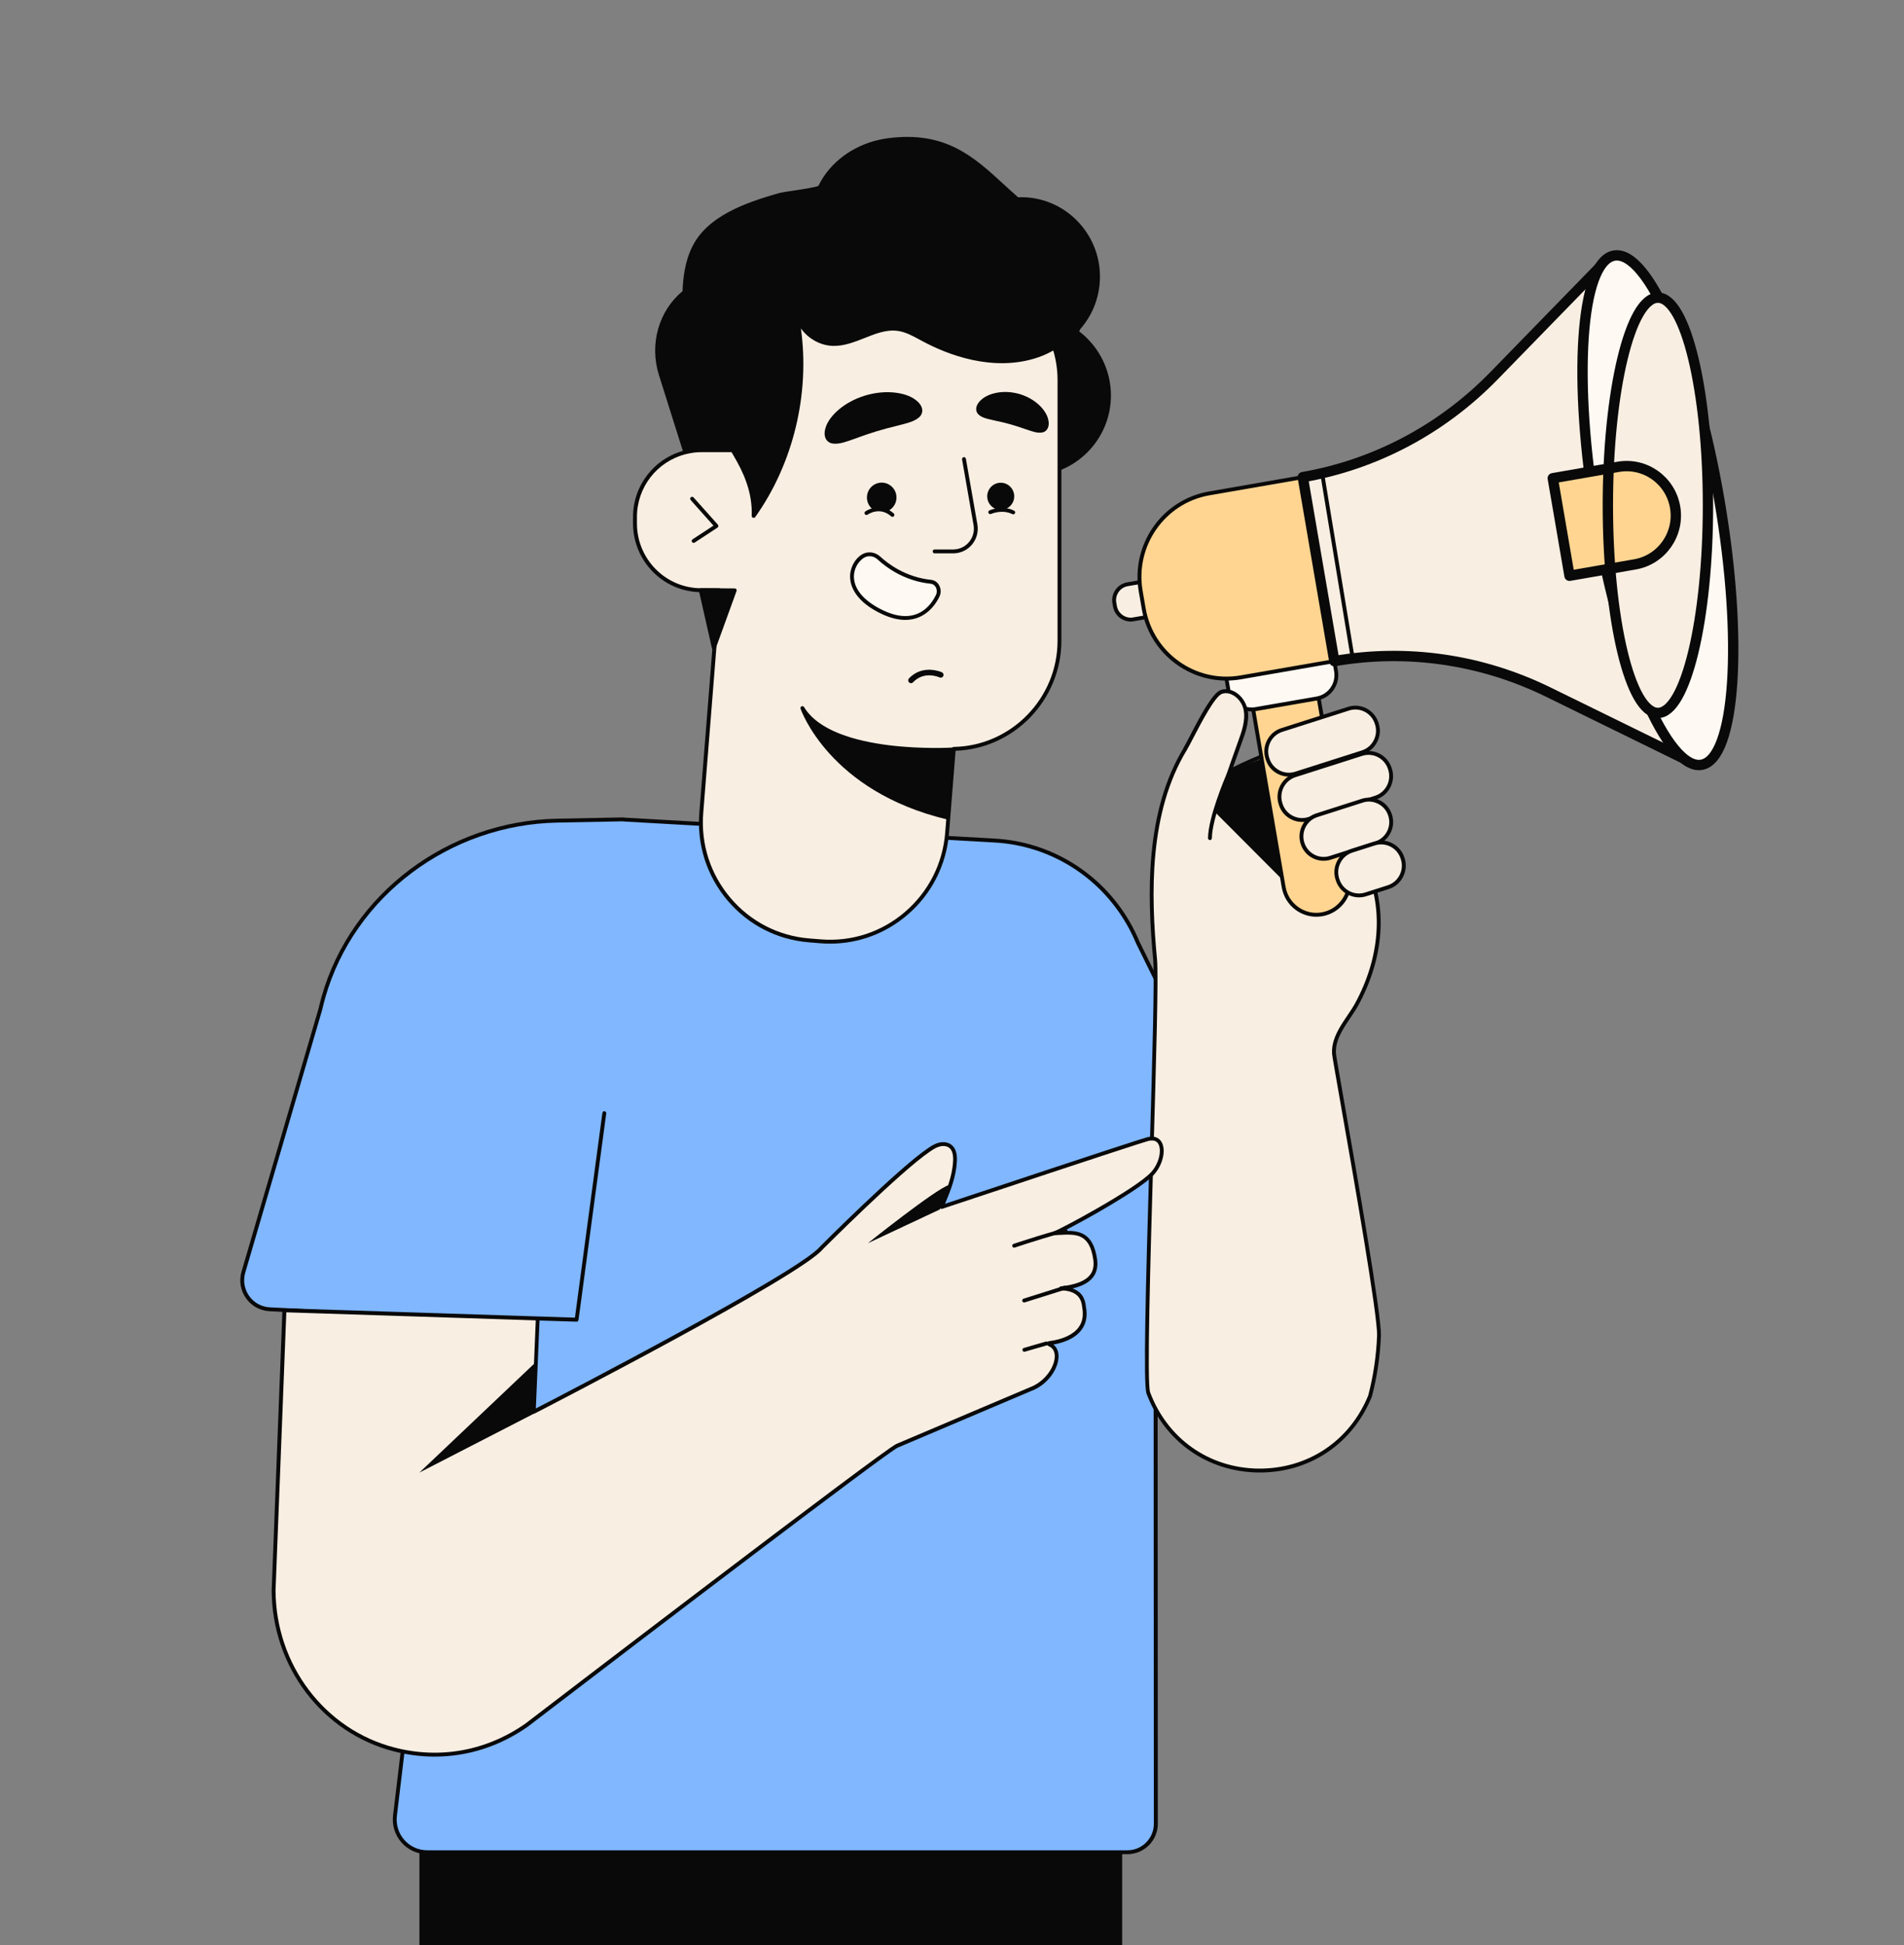 <svg width="184" height="188" viewBox="0 0 184 188" fill="none" xmlns="http://www.w3.org/2000/svg">
<rect x="0" y="0" width="184" height="188" fill="#808080" stroke="none"/>
<g clip-path="url(#clip0)">
<path d="M108.446 178.931H40.532V188.075H108.446V178.931Z" fill="#090909"/>
<path d="M120.389 120.286C122.201 120.335 123.415 118.425 122.608 116.79L109.952 91.082C109.683 90.436 109.376 89.808 109.029 89.206V89.202C106.418 84.683 101.677 81.547 96.133 81.231L60.279 79.201L60.267 79.186L60.002 79.189L59.946 79.186C59.909 79.186 59.868 79.189 59.83 79.189L53.891 79.302C43.509 79.502 34.151 86.266 31.282 96.309C31.167 96.715 31.062 97.125 30.965 97.538L23.531 122.93C23.019 124.671 24.263 126.438 26.067 126.528L43.928 127.434L38.178 175.464C37.954 177.348 39.415 179.003 41.298 179.003H108.962C110.493 179.003 111.726 177.743 111.704 176.201L111.678 120.031L120.389 120.286Z" fill="#80B7FF"/>
<path d="M108.954 179.198H41.29C40.338 179.198 39.43 178.788 38.799 178.07C38.167 177.352 37.872 176.397 37.984 175.449L43.711 127.618L26.049 126.723C25.134 126.678 24.3 126.22 23.77 125.464C23.24 124.712 23.083 123.772 23.344 122.884L30.778 97.493C30.872 97.087 30.98 96.67 31.096 96.264C33.92 86.371 43.289 79.321 53.88 79.122L59.868 79.005C59.894 79.005 59.916 79.001 59.943 79.001L60.006 79.005L60.264 79.001C60.29 78.998 60.324 79.009 60.35 79.02L96.141 81.047C101.573 81.355 106.451 84.367 109.19 89.112C109.537 89.718 109.855 90.357 110.127 91.015L122.78 116.711C123.187 117.538 123.135 118.497 122.642 119.275C122.149 120.053 121.297 120.512 120.389 120.478L111.864 120.234L111.891 176.209C111.902 177.002 111.603 177.75 111.046 178.318C110.486 178.886 109.743 179.198 108.954 179.198ZM59.931 79.377L59.89 79.381C59.868 79.381 59.845 79.385 59.823 79.385L53.883 79.498C43.457 79.697 34.234 86.634 31.451 96.369C31.335 96.767 31.23 97.181 31.137 97.587L23.703 122.99C23.475 123.764 23.613 124.588 24.076 125.246C24.54 125.904 25.268 126.306 26.067 126.347L43.928 127.254C43.98 127.257 44.029 127.28 44.062 127.321C44.096 127.363 44.111 127.411 44.103 127.464L38.354 175.494C38.253 176.337 38.515 177.186 39.075 177.822C39.635 178.457 40.442 178.822 41.287 178.822H108.951C109.642 178.822 110.288 178.551 110.77 178.055C111.256 177.559 111.517 176.904 111.506 176.213L111.48 120.042C111.48 119.993 111.498 119.944 111.536 119.907C111.573 119.873 111.618 119.85 111.67 119.854L120.389 120.102C121.177 120.136 121.895 119.737 122.321 119.072C122.743 118.406 122.788 117.583 122.44 116.876L109.784 91.169C109.511 90.515 109.205 89.89 108.865 89.304C106.186 84.668 101.423 81.724 96.115 81.423L60.26 79.392C60.238 79.392 60.219 79.385 60.197 79.377L59.995 79.381L59.931 79.377Z" fill="#090909"/>
<path d="M131.133 97.027C133.326 92.985 134.073 88.097 132.1 83.811L129.579 84.735C129.579 84.735 127.166 77.734 126.773 72.621C125.806 70.88 118.79 74.55 118.79 74.55C118.79 74.55 119.485 72.639 119.836 71.688C120.206 70.677 120.58 69.598 120.359 68.545C120.139 67.492 119.063 66.544 118.047 66.879C117.046 67.21 115.148 71.387 114.55 72.369C110.953 78.287 110.998 86.025 111.629 92.718C111.965 96.282 110.363 132.999 110.975 134.627C114.67 144.471 128.432 144.67 132.399 134.935C132.904 133.021 133.195 131.062 133.266 129.1C133.367 126.445 128.996 102.697 128.929 101.892C128.835 100.764 129.366 99.768 129.982 98.824C130.378 98.207 130.812 97.617 131.133 97.027Z" fill="#F8EEE2"/>
<path d="M121.764 142.309C121.704 142.309 121.644 142.309 121.581 142.309C116.665 142.237 112.537 139.319 110.8 134.691C110.475 133.822 110.706 124.919 111.098 111.435C111.353 102.637 111.595 94.323 111.442 92.733C110.848 86.442 110.646 78.43 114.39 72.267C114.532 72.03 114.763 71.59 115.028 71.079C116.153 68.913 117.225 66.947 117.987 66.695C118.428 66.548 118.921 66.612 119.369 66.872C119.952 67.21 120.4 67.834 120.539 68.5C120.778 69.639 120.352 70.808 120.008 71.748L119.126 74.162C120.77 73.339 126.019 70.88 126.934 72.527C126.949 72.549 126.956 72.576 126.956 72.606C127.304 77.182 129.314 83.359 129.691 84.491L132.033 83.63C132.123 83.596 132.227 83.638 132.268 83.728C134.099 87.713 133.744 92.594 131.293 97.113C131.066 97.534 130.778 97.963 130.498 98.377C130.374 98.557 130.255 98.738 130.135 98.922C129.459 99.96 129.026 100.858 129.112 101.873C129.131 102.08 129.456 103.945 129.908 106.525C131.17 113.725 133.524 127.133 133.449 129.103C133.374 131.085 133.079 133.063 132.575 134.98C130.729 139.522 126.598 142.309 121.764 142.309ZM118.473 66.996C118.353 66.996 118.23 67.014 118.103 67.056C117.419 67.281 116.078 69.868 115.357 71.256C115.077 71.793 114.857 72.218 114.707 72.466C111.02 78.531 111.222 86.465 111.812 92.699C111.965 94.316 111.722 102.637 111.468 111.446C111.166 121.877 110.822 133.698 111.147 134.559C112.828 139.037 116.829 141.865 121.584 141.933C126.344 141.985 130.419 139.293 132.224 134.864C132.713 132.995 133.004 131.047 133.079 129.092C133.15 127.163 130.804 113.781 129.541 106.592C129.071 103.904 128.757 102.129 128.738 101.907C128.637 100.719 129.201 99.674 129.822 98.719C129.941 98.535 130.064 98.35 130.188 98.17C130.475 97.745 130.744 97.346 130.965 96.94C133.326 92.582 133.699 87.898 132 84.047L129.639 84.912C129.594 84.927 129.541 84.927 129.493 84.905C129.448 84.882 129.414 84.844 129.396 84.796C129.373 84.724 126.983 77.753 126.587 72.681C125.877 71.598 121.495 73.346 118.872 74.719C118.805 74.753 118.719 74.745 118.663 74.692C118.603 74.64 118.585 74.561 118.611 74.486L119.657 71.624C119.982 70.729 120.389 69.616 120.172 68.582C120.057 68.026 119.668 67.484 119.179 67.203C119.007 67.097 118.76 66.996 118.473 66.996Z" fill="#090909"/>
<path d="M117.401 78.471L123.931 85.021L128.809 75.482L127.767 71.147L118.902 74.463L117.401 78.471Z" fill="#090909"/>
<path d="M127.759 88.36C126.011 88.664 124.353 87.484 124.05 85.728L121.102 68.537C120.8 66.778 121.973 65.108 123.717 64.803C125.466 64.499 127.124 65.68 127.427 67.436L130.374 84.626C130.677 86.386 129.508 88.055 127.759 88.36Z" fill="#FFD591"/>
<path d="M127.207 88.597C126.512 88.597 125.836 88.382 125.257 87.973C124.517 87.446 124.024 86.66 123.867 85.762L120.92 68.571C120.766 67.672 120.968 66.766 121.491 66.018C122.014 65.274 122.795 64.777 123.688 64.619C124.58 64.465 125.481 64.668 126.224 65.195C126.964 65.721 127.457 66.507 127.614 67.406L130.561 84.596C130.879 86.454 129.639 88.225 127.793 88.548C127.595 88.578 127.401 88.597 127.207 88.597ZM124.27 64.943C124.099 64.943 123.923 64.958 123.751 64.988C122.955 65.127 122.261 65.567 121.794 66.232C121.327 66.898 121.147 67.703 121.286 68.503L124.233 85.694C124.371 86.495 124.808 87.194 125.47 87.664C126.131 88.134 126.93 88.315 127.726 88.176C129.37 87.89 130.475 86.314 130.191 84.66L127.244 67.469C127.106 66.668 126.669 65.969 126.008 65.503C125.492 65.135 124.891 64.943 124.27 64.943Z" fill="#090909"/>
<path d="M127.255 67.504L121.338 68.53C120.098 68.744 118.921 67.91 118.708 66.661L118.48 65.334C118.267 64.086 119.097 62.901 120.337 62.687L126.254 61.66C127.495 61.446 128.671 62.281 128.884 63.529L129.112 64.856C129.325 66.105 128.496 67.289 127.255 67.504Z" fill="#FFF9F3"/>
<path d="M120.95 68.755C119.773 68.755 118.731 67.902 118.522 66.699L118.294 65.371C118.062 64.025 118.962 62.739 120.303 62.506L126.221 61.48C127.558 61.247 128.836 62.153 129.067 63.503L129.295 64.83C129.527 66.176 128.626 67.462 127.285 67.695L121.368 68.722C121.23 68.744 121.088 68.755 120.95 68.755ZM126.643 61.815C126.523 61.815 126.407 61.826 126.284 61.845L120.367 62.871C119.231 63.067 118.465 64.161 118.663 65.304L118.891 66.631C119.089 67.774 120.169 68.541 121.308 68.346L127.226 67.319C128.361 67.124 129.127 66.029 128.929 64.886L128.701 63.559C128.526 62.54 127.64 61.815 126.643 61.815Z" fill="#090909"/>
<path d="M111.259 59.559L109.533 59.859C108.693 60.006 107.89 59.438 107.744 58.588L107.688 58.269C107.542 57.423 108.106 56.614 108.951 56.468L110.676 56.167L111.259 59.559Z" fill="#F8EEE2"/>
<path d="M109.268 60.07C108.913 60.07 108.566 59.961 108.271 59.75C107.893 59.483 107.639 59.081 107.561 58.622L107.505 58.303C107.341 57.355 107.976 56.449 108.921 56.284L110.647 55.983C110.695 55.975 110.744 55.986 110.785 56.013C110.826 56.043 110.852 56.084 110.863 56.133L111.446 59.525C111.453 59.574 111.442 59.622 111.412 59.664C111.383 59.705 111.341 59.731 111.293 59.739L109.567 60.04C109.466 60.059 109.365 60.07 109.268 60.07ZM110.523 56.385L108.984 56.652C108.245 56.78 107.748 57.49 107.875 58.235L107.931 58.555C107.994 58.916 108.189 59.231 108.487 59.442C108.783 59.653 109.145 59.735 109.503 59.671L111.043 59.404L110.523 56.385Z" fill="#090909"/>
<path d="M128.947 63.894L119.903 65.465C115.484 66.232 111.285 63.251 110.523 58.803L110.235 57.126C109.473 52.678 112.436 48.451 116.855 47.684L125.899 46.112L128.947 63.894Z" fill="#FFD591"/>
<path d="M118.518 65.774C114.554 65.774 111.035 62.901 110.336 58.837L110.049 57.16C109.272 52.617 112.309 48.286 116.822 47.5L125.866 45.928C125.966 45.91 126.064 45.977 126.082 46.083L129.131 63.864C129.138 63.913 129.127 63.961 129.101 64.003C129.071 64.044 129.03 64.07 128.981 64.078L119.937 65.65C119.459 65.732 118.988 65.774 118.518 65.774ZM125.746 46.331L116.889 47.869C112.578 48.617 109.679 52.757 110.422 57.092L110.71 58.769C111.453 63.108 115.563 66.026 119.874 65.277L128.731 63.74L125.746 46.331Z" fill="#090909"/>
<path d="M125.899 46.113L128.947 63.894C135.948 62.676 143.162 63.721 149.613 66.883L163.891 73.884L155.489 24.91L144.372 36.322C139.348 41.48 132.9 44.898 125.899 46.113Z" fill="#F8EEE2" stroke="#090909" stroke-miterlimit="10" stroke-linecap="round" stroke-linejoin="round"/>
<path d="M164.434 73.913C167.711 73.344 168.479 61.866 166.148 48.276C163.817 34.687 159.271 24.132 155.994 24.702C152.717 25.271 151.949 36.749 154.28 50.338C156.611 63.928 161.157 74.482 164.434 73.913Z" fill="#FFF9F3" stroke="#090909" stroke-miterlimit="10" stroke-linecap="round" stroke-linejoin="round"/>
<path d="M160.219 68.902C162.891 68.902 165.056 59.918 165.056 48.835C165.056 37.752 162.891 28.768 160.219 28.768C157.547 28.768 155.381 37.752 155.381 48.835C155.381 59.918 157.547 68.902 160.219 68.902Z" fill="#F8EEE2"/>
<path d="M150.058 46.218L156.39 45.116C158.975 44.669 161.433 46.414 161.881 49.016C162.326 51.617 160.592 54.092 158.007 54.543L151.675 55.644L150.058 46.218Z" fill="#FFD591" stroke="#090909" stroke-miterlimit="10" stroke-linecap="round" stroke-linejoin="round"/>
<path d="M160.219 68.902C162.891 68.902 165.056 59.918 165.056 48.835C165.056 37.752 162.891 28.768 160.219 28.768C157.547 28.768 155.381 37.752 155.381 48.835C155.381 59.918 157.547 68.902 160.219 68.902Z" stroke="#090909" stroke-miterlimit="10" stroke-linecap="round" stroke-linejoin="round"/>
<path d="M130.726 63.822C130.636 63.822 130.558 63.758 130.543 63.664L127.584 45.763C127.569 45.662 127.636 45.564 127.737 45.545C127.838 45.526 127.935 45.598 127.954 45.699L130.913 63.6C130.928 63.702 130.86 63.8 130.759 63.819C130.748 63.822 130.737 63.822 130.726 63.822Z" fill="#090909"/>
<path d="M134.313 74.283L134.335 74.354C134.694 75.493 134.062 76.723 132.931 77.088L126.483 79.148C125.351 79.509 124.129 78.874 123.767 77.734L123.745 77.663C123.386 76.524 124.017 75.294 125.149 74.93L131.597 72.869C132.733 72.504 133.954 73.144 134.313 74.283Z" fill="#F8EEE2"/>
<path d="M125.828 79.438C125.458 79.438 125.089 79.347 124.749 79.171C124.188 78.881 123.777 78.389 123.591 77.791L123.568 77.719C123.176 76.478 123.863 75.144 125.096 74.753L131.544 72.692C132.78 72.297 134.099 72.986 134.491 74.23L134.514 74.302C134.906 75.542 134.218 76.877 132.986 77.268L126.538 79.329C126.306 79.404 126.067 79.438 125.828 79.438ZM132.253 72.952C132.056 72.952 131.854 72.982 131.656 73.046L125.208 75.106C124.17 75.437 123.594 76.558 123.923 77.603L123.945 77.674C124.102 78.178 124.45 78.592 124.92 78.836C125.391 79.08 125.925 79.129 126.426 78.968L132.874 76.907C133.912 76.576 134.487 75.456 134.159 74.41L134.136 74.339C133.867 73.493 133.09 72.952 132.253 72.952Z" fill="#090909"/>
<path d="M133.042 69.898L133.064 69.97C133.423 71.109 132.792 72.339 131.66 72.703L125.212 74.764C124.08 75.125 122.859 74.489 122.496 73.35L122.474 73.279C122.115 72.139 122.747 70.91 123.878 70.545L130.326 68.485C131.458 68.12 132.68 68.759 133.042 69.898Z" fill="#F8EEE2"/>
<path d="M124.554 75.057C124.185 75.057 123.815 74.967 123.475 74.79C122.915 74.501 122.504 74.008 122.317 73.41L122.294 73.339C122.104 72.741 122.16 72.098 122.451 71.538C122.739 70.974 123.228 70.56 123.822 70.372L130.27 68.312C131.503 67.917 132.829 68.609 133.217 69.85L133.24 69.921C133.43 70.519 133.374 71.162 133.083 71.722C132.795 72.286 132.306 72.7 131.712 72.888L125.264 74.948C125.033 75.02 124.794 75.057 124.554 75.057ZM130.98 68.571C130.782 68.571 130.58 68.601 130.382 68.665L123.934 70.726C123.434 70.887 123.023 71.233 122.78 71.707C122.537 72.181 122.489 72.719 122.649 73.222L122.672 73.294C122.829 73.798 123.176 74.211 123.647 74.456C124.117 74.7 124.652 74.749 125.152 74.587L131.6 72.527C132.101 72.365 132.511 72.019 132.754 71.545C132.997 71.072 133.046 70.534 132.885 70.03L132.863 69.959C132.597 69.109 131.817 68.571 130.98 68.571Z" fill="#090909"/>
<path d="M134.335 78.78L134.343 78.799C134.698 79.927 134.074 81.137 132.953 81.498L128.552 82.904C127.432 83.262 126.229 82.634 125.87 81.506L125.863 81.487C125.508 80.359 126.132 79.148 127.252 78.787L131.649 77.381C132.774 77.024 133.98 77.652 134.335 78.78Z" fill="#F8EEE2"/>
<path d="M127.909 83.19C126.923 83.19 126.008 82.555 125.694 81.562C125.302 80.314 125.978 78.998 127.199 78.607L131.596 77.2C132.186 77.012 132.814 77.069 133.367 77.355C133.92 77.644 134.327 78.125 134.514 78.719L134.521 78.738C134.708 79.332 134.656 79.964 134.368 80.52C134.08 81.077 133.602 81.487 133.012 81.675L128.611 83.081C128.38 83.156 128.144 83.19 127.909 83.19ZM132.298 77.467C132.1 77.467 131.902 77.497 131.712 77.561L127.315 78.968C126.291 79.295 125.724 80.4 126.049 81.43C126.381 82.479 127.479 83.051 128.499 82.724L132.9 81.318C133.393 81.16 133.796 80.817 134.039 80.351C134.278 79.885 134.323 79.355 134.166 78.859L134.159 78.84C134.002 78.343 133.662 77.937 133.195 77.693C132.915 77.543 132.608 77.467 132.298 77.467Z" fill="#090909"/>
<path d="M135.537 82.934L135.56 83.006C135.918 84.145 135.287 85.375 134.155 85.739L131.977 86.435C130.845 86.796 129.624 86.16 129.261 85.021L129.239 84.95C128.88 83.81 129.512 82.581 130.644 82.216L132.821 81.521C133.957 81.156 135.179 81.795 135.537 82.934Z" fill="#F8EEE2"/>
<path d="M131.324 86.725C130.954 86.725 130.584 86.634 130.244 86.458C129.684 86.168 129.273 85.675 129.086 85.078L129.063 85.006C128.873 84.408 128.929 83.765 129.22 83.205C129.508 82.641 129.997 82.228 130.591 82.04L132.769 81.344C134.002 80.949 135.328 81.641 135.72 82.882L135.743 82.953C135.933 83.551 135.877 84.19 135.586 84.754C135.298 85.318 134.809 85.732 134.215 85.92L132.037 86.615C131.802 86.691 131.563 86.725 131.324 86.725ZM133.475 81.607C133.277 81.607 133.076 81.637 132.878 81.701L130.7 82.397C130.199 82.558 129.788 82.904 129.545 83.378C129.303 83.852 129.254 84.39 129.415 84.893L129.437 84.965C129.594 85.469 129.941 85.882 130.412 86.127C130.883 86.371 131.417 86.42 131.918 86.258L134.095 85.563C134.596 85.401 135.007 85.055 135.25 84.581C135.493 84.108 135.541 83.57 135.38 83.066L135.358 82.995C135.093 82.145 134.312 81.607 133.475 81.607Z" fill="#090909"/>
<path d="M118.693 74.918C118.693 74.918 119.489 72.64 119.836 71.685C120.206 70.673 120.58 69.594 120.359 68.541C120.139 67.488 119.063 66.541 118.047 66.876C117.046 67.206 115.148 71.384 114.551 72.365" fill="#F8EEE2"/>
<path d="M118.869 74.978L118.518 74.854C118.518 74.854 119.313 72.576 119.661 71.621C119.986 70.726 120.393 69.613 120.176 68.579C120.061 68.022 119.672 67.481 119.183 67.199C118.932 67.052 118.54 66.909 118.103 67.052C117.419 67.278 116.078 69.865 115.357 71.252C115.077 71.79 114.857 72.215 114.707 72.463C114.651 72.553 114.536 72.579 114.45 72.527C114.36 72.474 114.334 72.358 114.386 72.267C114.528 72.03 114.76 71.59 115.025 71.079C116.149 68.913 117.221 66.947 117.984 66.695C118.424 66.548 118.917 66.612 119.366 66.872C119.948 67.21 120.397 67.834 120.535 68.5C120.774 69.639 120.348 70.808 120.005 71.748C119.665 72.703 118.869 74.978 118.869 74.978Z" fill="#090909"/>
<path d="M116.926 81.19C116.822 81.19 116.74 81.103 116.74 80.998C116.762 78.93 118.45 75.008 118.521 74.843C118.563 74.749 118.675 74.704 118.768 74.745C118.861 74.787 118.906 74.899 118.865 74.993C118.846 75.035 117.135 79.009 117.113 81.002C117.113 81.107 117.027 81.19 116.926 81.19Z" fill="#090909"/>
<path d="M104.023 32.065C104.109 31.945 104.188 31.821 104.24 31.678C105.249 30.531 105.917 29.065 106.071 27.422C106.452 23.297 103.437 19.646 99.343 19.262C98.995 19.229 98.655 19.232 98.319 19.247C94.707 16.108 92.189 12.713 85.853 13.532C83.41 13.848 81.142 15.115 79.753 17.161C79.558 17.446 79.39 17.751 79.234 18.067C79.11 18.319 75.879 18.683 75.449 18.804C72.431 19.646 68.572 20.894 67.067 23.906C66.401 25.237 66.189 26.737 66.136 28.238C63.861 30.057 62.935 33.276 63.85 36.186L66.222 43.71C66.719 43.586 67.235 43.511 67.769 43.511H70.795C70.981 43.83 71.165 44.146 71.347 44.473C72.285 46.143 72.894 47.921 72.823 49.865C76.738 44.357 95.472 45.793 99.63 45.793C103.788 45.793 107.158 42.401 107.158 38.217C107.161 35.679 105.921 33.441 104.023 32.065Z" fill="#090909"/>
<path d="M72.827 50.049C72.808 50.049 72.786 50.046 72.767 50.038C72.689 50.012 72.636 49.937 72.64 49.854C72.704 48.143 72.229 46.413 71.191 44.564C71.026 44.27 70.862 43.984 70.694 43.699H67.776C67.291 43.699 66.783 43.763 66.275 43.894C66.177 43.917 66.08 43.864 66.05 43.77L63.678 36.246C62.741 33.276 63.656 30.031 65.957 28.147C66.006 26.989 66.159 25.316 66.906 23.827C68.352 20.939 71.848 19.623 75.408 18.631C75.561 18.59 75.999 18.526 76.548 18.443C77.355 18.323 78.841 18.101 79.088 17.962C79.26 17.616 79.428 17.322 79.603 17.063C80.974 15.04 83.246 13.69 85.835 13.356C91.363 12.641 94.09 15.142 96.978 17.792C97.434 18.21 97.904 18.642 98.39 19.067C98.756 19.052 99.066 19.059 99.365 19.086C101.397 19.274 103.231 20.251 104.535 21.831C105.839 23.41 106.452 25.406 106.265 27.448C106.115 29.065 105.477 30.565 104.412 31.783C104.378 31.862 104.337 31.945 104.289 32.024C106.213 33.49 107.359 35.791 107.359 38.213C107.359 42.496 103.9 45.977 99.645 45.977C99.096 45.977 98.308 45.951 97.307 45.921C91.031 45.725 76.331 45.267 72.991 49.971C72.943 50.023 72.887 50.049 72.827 50.049ZM67.773 43.323H70.798C70.866 43.323 70.925 43.357 70.959 43.417C71.146 43.736 71.329 44.056 71.512 44.379C72.48 46.098 72.973 47.722 73.014 49.328C76.985 44.913 90.635 45.338 97.303 45.545C98.3 45.575 99.085 45.601 99.63 45.601C103.68 45.601 106.971 42.285 106.971 38.213C106.971 35.848 105.828 33.607 103.911 32.219C103.87 32.189 103.844 32.144 103.837 32.095C103.829 32.047 103.84 31.994 103.87 31.956C103.96 31.832 104.023 31.723 104.065 31.614C104.072 31.592 104.083 31.573 104.098 31.558C105.122 30.392 105.738 28.96 105.88 27.41C106.059 25.466 105.477 23.568 104.236 22.067C102.996 20.564 101.252 19.639 99.32 19.458C99.021 19.432 98.704 19.424 98.323 19.443C98.274 19.447 98.229 19.428 98.192 19.398C97.684 18.954 97.191 18.507 96.716 18.071C93.773 15.367 91.233 13.032 85.872 13.728C83.391 14.047 81.217 15.341 79.902 17.277C79.73 17.529 79.566 17.819 79.398 18.161C79.301 18.356 78.901 18.473 76.593 18.819C76.096 18.894 75.629 18.962 75.498 18.999C72.02 19.969 68.609 21.244 67.231 24.004C66.674 25.117 66.387 26.467 66.319 28.256C66.316 28.313 66.293 28.362 66.248 28.396C64.018 30.178 63.125 33.291 64.026 36.141L66.346 43.499C66.831 43.379 67.309 43.323 67.773 43.323Z" fill="#090909"/>
<path d="M89.237 32.814C88.46 32.396 87.68 31.926 86.806 31.799C84.65 31.483 82.678 33.303 80.5 33.242C78.934 33.201 77.455 32.062 77.007 30.554C78.288 37.202 76.742 44.353 72.827 49.862C72.898 47.918 72.293 46.143 71.351 44.47C71.168 44.146 70.985 43.827 70.798 43.507H67.772C67.238 43.507 66.723 43.582 66.226 43.706C63.443 44.41 61.366 46.948 61.366 49.956V50.584C61.366 54.129 64.25 57.032 67.772 57.032H69.483L67.772 78.565C67.272 84.86 71.938 90.372 78.191 90.876L79.297 90.966C85.55 91.47 91.027 86.773 91.528 80.479L92.174 72.369C97.826 72.275 102.383 67.639 102.383 61.927V36.732C102.383 35.634 102.208 34.581 101.894 33.592C101.39 33.9 100.855 34.156 100.303 34.348C96.675 35.6 92.618 34.626 89.237 32.814Z" fill="#F8EEE2"/>
<path d="M80.22 91.199C79.906 91.199 79.596 91.188 79.278 91.161L78.173 91.071C75.098 90.823 72.304 89.387 70.302 87.022C68.303 84.657 67.335 81.652 67.582 78.558L69.278 57.227H67.769C64.134 57.227 61.175 54.249 61.175 50.591V49.963C61.175 46.921 63.23 44.274 66.177 43.53C66.719 43.394 67.253 43.323 67.772 43.323H70.798C70.866 43.323 70.925 43.357 70.959 43.417C71.146 43.736 71.329 44.056 71.512 44.38C72.465 46.075 72.958 47.677 73.014 49.26C76.626 43.887 78.049 36.953 76.824 30.588C76.805 30.49 76.865 30.392 76.962 30.37C77.059 30.347 77.156 30.404 77.186 30.497C77.616 31.938 79.013 33.013 80.507 33.054C81.501 33.081 82.469 32.693 83.41 32.321C84.508 31.885 85.644 31.438 86.836 31.61C87.639 31.727 88.36 32.122 89.058 32.502L89.327 32.648C91.569 33.852 95.962 35.645 100.239 34.167C100.77 33.983 101.293 33.735 101.793 33.43C101.842 33.4 101.901 33.397 101.958 33.415C102.01 33.434 102.051 33.479 102.07 33.536C102.402 34.585 102.57 35.66 102.57 36.732V61.931C102.57 67.639 98.001 72.369 92.346 72.557L91.714 80.498C91.468 83.593 90.041 86.405 87.691 88.42C85.58 90.229 82.958 91.199 80.22 91.199ZM67.772 43.699C67.287 43.699 66.779 43.763 66.271 43.894C63.491 44.598 61.553 47.09 61.553 49.963V50.591C61.553 54.043 64.343 56.851 67.772 56.851H69.483C69.536 56.851 69.584 56.874 69.622 56.912C69.655 56.949 69.674 57.002 69.67 57.054L67.959 78.588C67.72 81.581 68.658 84.491 70.593 86.777C72.528 89.063 75.233 90.454 78.21 90.695L79.316 90.785C82.289 91.026 85.181 90.086 87.452 88.135C89.723 86.187 91.105 83.465 91.344 80.468L91.991 72.358C91.998 72.26 92.077 72.185 92.174 72.185C97.703 72.091 102.2 67.492 102.2 61.931V36.732C102.2 35.773 102.062 34.814 101.786 33.874C101.322 34.137 100.848 34.355 100.362 34.525C95.954 36.047 91.449 34.212 89.155 32.979L88.883 32.833C88.214 32.468 87.523 32.092 86.783 31.983C85.689 31.821 84.65 32.235 83.548 32.671C82.569 33.058 81.557 33.457 80.5 33.43C79.278 33.397 78.113 32.735 77.399 31.746C78.277 38.063 76.667 44.789 72.984 49.971C72.935 50.038 72.849 50.065 72.771 50.038C72.692 50.012 72.64 49.937 72.644 49.854C72.707 48.143 72.233 46.414 71.194 44.564C71.03 44.27 70.866 43.985 70.698 43.699H67.772Z" fill="#090909"/>
<path d="M71.004 57.054L68.986 62.612L67.72 57.036L71.004 57.054Z" fill="#090909"/>
<path d="M68.987 62.8C68.983 62.8 68.979 62.8 68.975 62.8C68.893 62.796 68.822 62.736 68.803 62.653L67.537 57.077C67.526 57.021 67.537 56.961 67.575 56.919C67.612 56.874 67.679 56.851 67.72 56.848L71.004 56.867C71.064 56.867 71.12 56.897 71.157 56.945C71.191 56.994 71.198 57.058 71.179 57.118L69.162 62.676C69.132 62.751 69.065 62.8 68.987 62.8ZM67.956 57.227L69.028 61.954L70.739 57.246L67.956 57.227Z" fill="#090909"/>
<path d="M66.883 48.204L69.233 50.836L67.033 52.279" fill="#F8EEE2"/>
<path d="M67.033 52.467C66.973 52.467 66.913 52.437 66.876 52.381C66.82 52.294 66.842 52.178 66.932 52.121L68.949 50.798L66.745 48.328C66.678 48.249 66.682 48.132 66.76 48.061C66.835 47.993 66.954 47.997 67.025 48.076L69.375 50.708C69.412 50.749 69.427 50.802 69.42 50.858C69.412 50.914 69.382 50.96 69.338 50.99L67.137 52.434C67.104 52.456 67.07 52.467 67.033 52.467Z" fill="#090909"/>
<path d="M92.118 53.479H90.321C90.216 53.479 90.134 53.396 90.134 53.291C90.134 53.185 90.216 53.103 90.321 53.103H92.118C92.708 53.103 93.268 52.84 93.645 52.385C94.027 51.93 94.187 51.332 94.083 50.745L92.973 44.402C92.954 44.301 93.022 44.203 93.126 44.184C93.223 44.165 93.324 44.233 93.343 44.338L94.453 50.681C94.576 51.377 94.385 52.088 93.933 52.629C93.481 53.17 92.82 53.479 92.118 53.479Z" fill="#090909"/>
<path d="M96.709 49.279C97.429 49.279 98.013 48.691 98.013 47.967C98.013 47.242 97.429 46.654 96.709 46.654C95.989 46.654 95.405 47.242 95.405 47.967C95.405 48.691 95.989 49.279 96.709 49.279Z" fill="#090909"/>
<path d="M90.982 65.484C90.922 65.499 90.859 65.496 90.799 65.469C90.739 65.443 89.301 64.808 88.236 65.943C88.132 66.052 87.963 66.056 87.852 65.954C87.743 65.849 87.736 65.676 87.84 65.567C89.178 64.142 91.008 64.962 91.027 64.973C91.161 65.037 91.221 65.199 91.161 65.334C91.124 65.409 91.057 65.462 90.982 65.484Z" fill="#090909"/>
<path d="M80.518 42.872C81.168 42.948 81.893 42.647 82.607 42.399C83.32 42.132 84.045 41.883 84.684 41.692C85.323 41.496 86.062 41.297 86.805 41.12C87.538 40.928 88.307 40.771 88.8 40.349C89.279 39.951 89.301 39.214 88.404 38.59C87.556 37.977 85.7 37.593 83.585 38.233C81.478 38.883 80.171 40.229 79.827 41.207C79.454 42.214 79.895 42.809 80.518 42.872Z" fill="#090909"/>
<path d="M100.721 41.797C100.235 41.891 99.701 41.672 99.171 41.499C98.64 41.311 98.102 41.139 97.628 41.003C97.153 40.871 96.604 40.74 96.055 40.627C95.51 40.499 94.938 40.405 94.576 40.074C94.225 39.762 94.21 39.149 94.882 38.589C95.517 38.036 96.903 37.63 98.472 38.066C100.037 38.51 101.001 39.574 101.251 40.371C101.52 41.199 101.188 41.714 100.721 41.797Z" fill="#090909"/>
<path d="M85.207 49.516C85.995 49.516 86.634 48.873 86.634 48.079C86.634 47.286 85.995 46.643 85.207 46.643C84.419 46.643 83.78 47.286 83.78 48.079C83.78 48.873 84.419 49.516 85.207 49.516Z" fill="#090909"/>
<path d="M83.731 49.587C83.731 49.587 85.005 48.666 86.245 49.764L83.731 49.587Z" fill="#F8EEE2"/>
<path d="M86.245 49.952C86.2 49.952 86.156 49.937 86.122 49.903C85.016 48.922 83.888 49.704 83.843 49.738C83.761 49.798 83.641 49.779 83.582 49.693C83.522 49.61 83.541 49.489 83.623 49.429C83.638 49.418 85.035 48.433 86.368 49.617C86.447 49.685 86.454 49.805 86.383 49.884C86.35 49.933 86.297 49.952 86.245 49.952Z" fill="#090909"/>
<path d="M95.693 49.493C95.693 49.493 96.847 48.971 97.915 49.516L95.693 49.493Z" fill="#F8EEE2"/>
<path d="M97.915 49.708C97.886 49.708 97.859 49.7 97.83 49.689C96.855 49.193 95.779 49.666 95.771 49.67C95.678 49.711 95.566 49.67 95.525 49.576C95.484 49.482 95.525 49.369 95.618 49.328C95.667 49.305 96.866 48.775 98.001 49.354C98.095 49.399 98.128 49.516 98.084 49.606C98.05 49.67 97.983 49.708 97.915 49.708Z" fill="#090909"/>
<path d="M83.35 53.772C83.843 53.441 84.501 53.524 84.941 53.926C85.741 54.663 87.478 55.968 89.966 56.224C90.578 56.288 90.892 57.002 90.631 57.562C90.055 58.792 88.509 60.687 85.296 59.168C81.374 57.318 82.061 54.633 83.35 53.772Z" fill="#FFF9F3"/>
<path d="M87.485 59.912C86.839 59.912 86.085 59.747 85.21 59.337C82.685 58.145 82.214 56.682 82.158 55.915C82.091 55.005 82.517 54.103 83.245 53.618C83.802 53.246 84.549 53.317 85.065 53.791C85.86 54.524 87.556 55.788 89.981 56.039C90.306 56.073 90.59 56.261 90.754 56.562C90.941 56.897 90.956 57.299 90.795 57.645C90.5 58.269 89.529 59.912 87.485 59.912ZM83.451 53.93C82.984 54.242 82.461 54.945 82.528 55.889C82.614 57.07 83.623 58.175 85.367 58.998C88.602 60.525 90.003 58.446 90.455 57.483C90.564 57.25 90.552 56.968 90.429 56.746C90.321 56.554 90.149 56.434 89.943 56.415C87.411 56.156 85.64 54.836 84.814 54.073C84.426 53.708 83.865 53.652 83.451 53.93Z" fill="#090909"/>
<path d="M92.103 72.437C92.103 72.437 80.429 73.196 77.545 68.436C77.545 68.436 80.141 76.287 91.58 79.017L92.103 72.437Z" fill="#090909"/>
<path d="M91.58 79.201C91.565 79.201 91.55 79.201 91.535 79.197C80.126 76.475 77.392 68.575 77.366 68.493C77.336 68.402 77.377 68.305 77.463 68.263C77.549 68.226 77.65 68.256 77.702 68.335C80.492 72.944 91.972 72.256 92.088 72.245C92.144 72.241 92.196 72.26 92.234 72.301C92.271 72.339 92.29 72.395 92.286 72.448L91.763 79.024C91.759 79.081 91.729 79.13 91.688 79.16C91.658 79.19 91.621 79.201 91.58 79.201ZM78.341 69.677C79.626 71.989 83.182 76.749 91.412 78.776L91.901 72.632C90.396 72.711 81.942 72.974 78.341 69.677Z" fill="#090909"/>
<path d="M26.441 153.701L27.48 126.626L55.721 127.539C55.71 127.705 58.411 107.427 58.396 107.593L55.721 127.539L51.963 127.423L51.586 136.432C51.586 136.432 77.19 123.253 79.379 120.598C79.379 120.598 86.791 113.161 89.749 111.142C90.067 110.924 90.396 110.713 90.766 110.616C91.135 110.518 91.561 110.555 91.856 110.8C92.241 111.119 92.305 111.683 92.282 112.187C92.215 113.744 91.602 115.207 90.99 116.647C91.169 116.59 109.881 110.349 110.912 110.089C112.686 109.638 112.6 112.101 111.342 113.439C109.739 115.146 102.286 119.094 101.883 119.192C103.68 119.124 105.402 118.76 105.831 121.708C106.127 123.742 104.341 124.31 102.525 124.52C103.672 124.561 104.655 124.949 104.759 126.317C105.211 128.634 103.299 129.574 101.39 129.81C101.334 129.818 101.322 129.893 101.379 129.916C102.944 130.532 101.86 133.428 99.559 134.27L86.686 139.733C85.364 140.335 50.902 166.719 50.902 166.719C46.913 169.531 42.277 170.159 38.111 169.091C31.2 167.309 26.467 160.883 26.441 153.701Z" fill="#F8EEE2"/>
<path d="M42.008 169.768C40.7 169.768 39.382 169.602 38.067 169.264C31.141 167.486 26.28 161.086 26.254 153.701C26.254 153.698 26.254 153.698 26.254 153.694L27.293 126.618C27.297 126.517 27.375 126.438 27.487 126.438L55.561 127.344L58.108 108.337C58.138 108.13 58.157 107.969 58.176 107.841L58.213 107.562H58.224C58.269 107.382 58.314 107.39 58.418 107.397C58.519 107.408 58.594 107.499 58.587 107.6L57.499 115.692C57.451 116.064 57.399 116.436 57.35 116.808L56.035 126.622C55.998 126.893 55.972 127.096 55.945 127.254L55.904 127.566C55.901 127.607 55.878 127.645 55.852 127.675C55.815 127.742 55.774 127.739 55.703 127.731C55.699 127.731 55.699 127.731 55.695 127.731L52.139 127.622L51.784 136.123C54.601 134.668 77.216 122.93 79.234 120.482C79.32 120.395 86.701 112.996 89.641 110.992C89.981 110.758 90.321 110.54 90.717 110.439C91.188 110.315 91.658 110.398 91.976 110.661C92.342 110.965 92.503 111.469 92.473 112.199C92.409 113.665 91.882 115.026 91.326 116.342C91.438 116.304 91.569 116.259 91.722 116.21C106.792 111.195 110.449 110.014 110.867 109.909C111.711 109.691 112.1 110.104 112.253 110.371C112.716 111.168 112.361 112.631 111.48 113.571C110.176 114.958 104.965 117.876 102.824 118.963C104.266 118.914 105.645 119.106 106.018 121.681C106.119 122.381 105.992 122.975 105.637 123.437C105.185 124.031 104.412 124.343 103.65 124.524C104.449 124.806 104.871 125.396 104.942 126.306C105.107 127.148 104.972 127.893 104.539 128.494C103.896 129.386 102.757 129.773 101.797 129.942C102.129 130.201 102.305 130.608 102.298 131.111C102.283 132.273 101.278 133.841 99.619 134.446L86.757 139.906C85.73 140.372 62.927 157.747 51.014 166.869C48.291 168.783 45.191 169.768 42.008 169.768ZM26.628 153.705C26.658 160.917 31.398 167.166 38.16 168.899C42.561 170.027 47.047 169.196 50.798 166.557C52.199 165.482 85.285 140.154 86.612 139.553L99.488 134.089C100.983 133.544 101.916 132.112 101.931 131.1C101.935 130.75 101.834 130.288 101.315 130.085C101.21 130.044 101.151 129.938 101.162 129.829C101.177 129.72 101.263 129.634 101.371 129.619C102.716 129.449 103.736 128.972 104.244 128.265C104.614 127.75 104.726 127.107 104.58 126.347C104.494 125.265 103.844 124.749 102.522 124.701C102.425 124.697 102.346 124.618 102.342 124.52C102.339 124.422 102.41 124.336 102.507 124.325C103.99 124.152 104.89 123.794 105.346 123.2C105.641 122.813 105.742 122.332 105.652 121.726C105.282 119.2 103.993 119.264 102.354 119.35C102.2 119.358 102.047 119.365 101.894 119.373C101.793 119.369 101.715 119.305 101.704 119.211C101.689 119.117 101.752 119.027 101.846 119.004C102.335 118.869 109.657 114.962 111.215 113.308C112.036 112.432 112.275 111.134 111.939 110.555C111.76 110.247 111.431 110.153 110.968 110.27C110.557 110.375 106.907 111.552 91.849 116.564C91.363 116.726 91.079 116.82 91.057 116.827C90.99 116.85 90.911 116.831 90.863 116.774C90.814 116.722 90.799 116.643 90.829 116.575C91.423 115.173 92.039 113.721 92.107 112.18C92.133 111.574 92.017 111.172 91.748 110.946C91.524 110.762 91.177 110.706 90.822 110.8C90.485 110.886 90.175 111.086 89.862 111.3C86.951 113.285 79.596 120.659 79.521 120.734C77.343 123.377 52.725 136.063 51.679 136.605C51.62 136.635 51.549 136.631 51.492 136.597C51.437 136.56 51.403 136.499 51.407 136.432L51.776 127.607L27.67 126.829L26.628 153.705Z" fill="#090909"/>
<path d="M51.635 131.784L40.532 142.316L51.586 136.627L51.635 131.784Z" fill="#090909"/>
<path d="M90.829 116.884L83.866 120.151C83.866 120.151 90.392 114.936 91.707 114.519L90.829 116.884Z" fill="#090909"/>
<path d="M98.006 120.392C98.006 120.392 102.239 118.978 102.975 118.948L98.006 120.392Z" fill="#F8EEE2"/>
<path d="M98.005 120.579C97.927 120.579 97.852 120.531 97.83 120.452C97.796 120.354 97.852 120.249 97.949 120.215C98.121 120.158 102.215 118.793 102.966 118.76C103.067 118.756 103.157 118.835 103.16 118.94C103.164 119.045 103.086 119.132 102.981 119.136C102.398 119.162 99.234 120.181 98.065 120.572C98.043 120.576 98.024 120.579 98.005 120.579Z" fill="#090909"/>
<path d="M98.973 125.878C98.894 125.878 98.82 125.825 98.793 125.746C98.764 125.648 98.82 125.543 98.917 125.509L102.847 124.272C102.947 124.242 103.048 124.298 103.082 124.396C103.112 124.494 103.056 124.599 102.959 124.633L99.029 125.87C99.01 125.878 98.991 125.878 98.973 125.878Z" fill="#090909"/>
<path d="M98.992 130.641C98.909 130.641 98.835 130.589 98.812 130.506C98.782 130.404 98.842 130.303 98.939 130.273L101.072 129.656C101.173 129.626 101.274 129.686 101.304 129.784C101.334 129.886 101.274 129.987 101.177 130.017L99.044 130.634C99.025 130.638 99.01 130.641 98.992 130.641Z" fill="#090909"/>
</g>
<defs>
<clipPath id="clip0">
<rect width="184" height="188" fill="white"/>
</clipPath>
</defs>
</svg>
